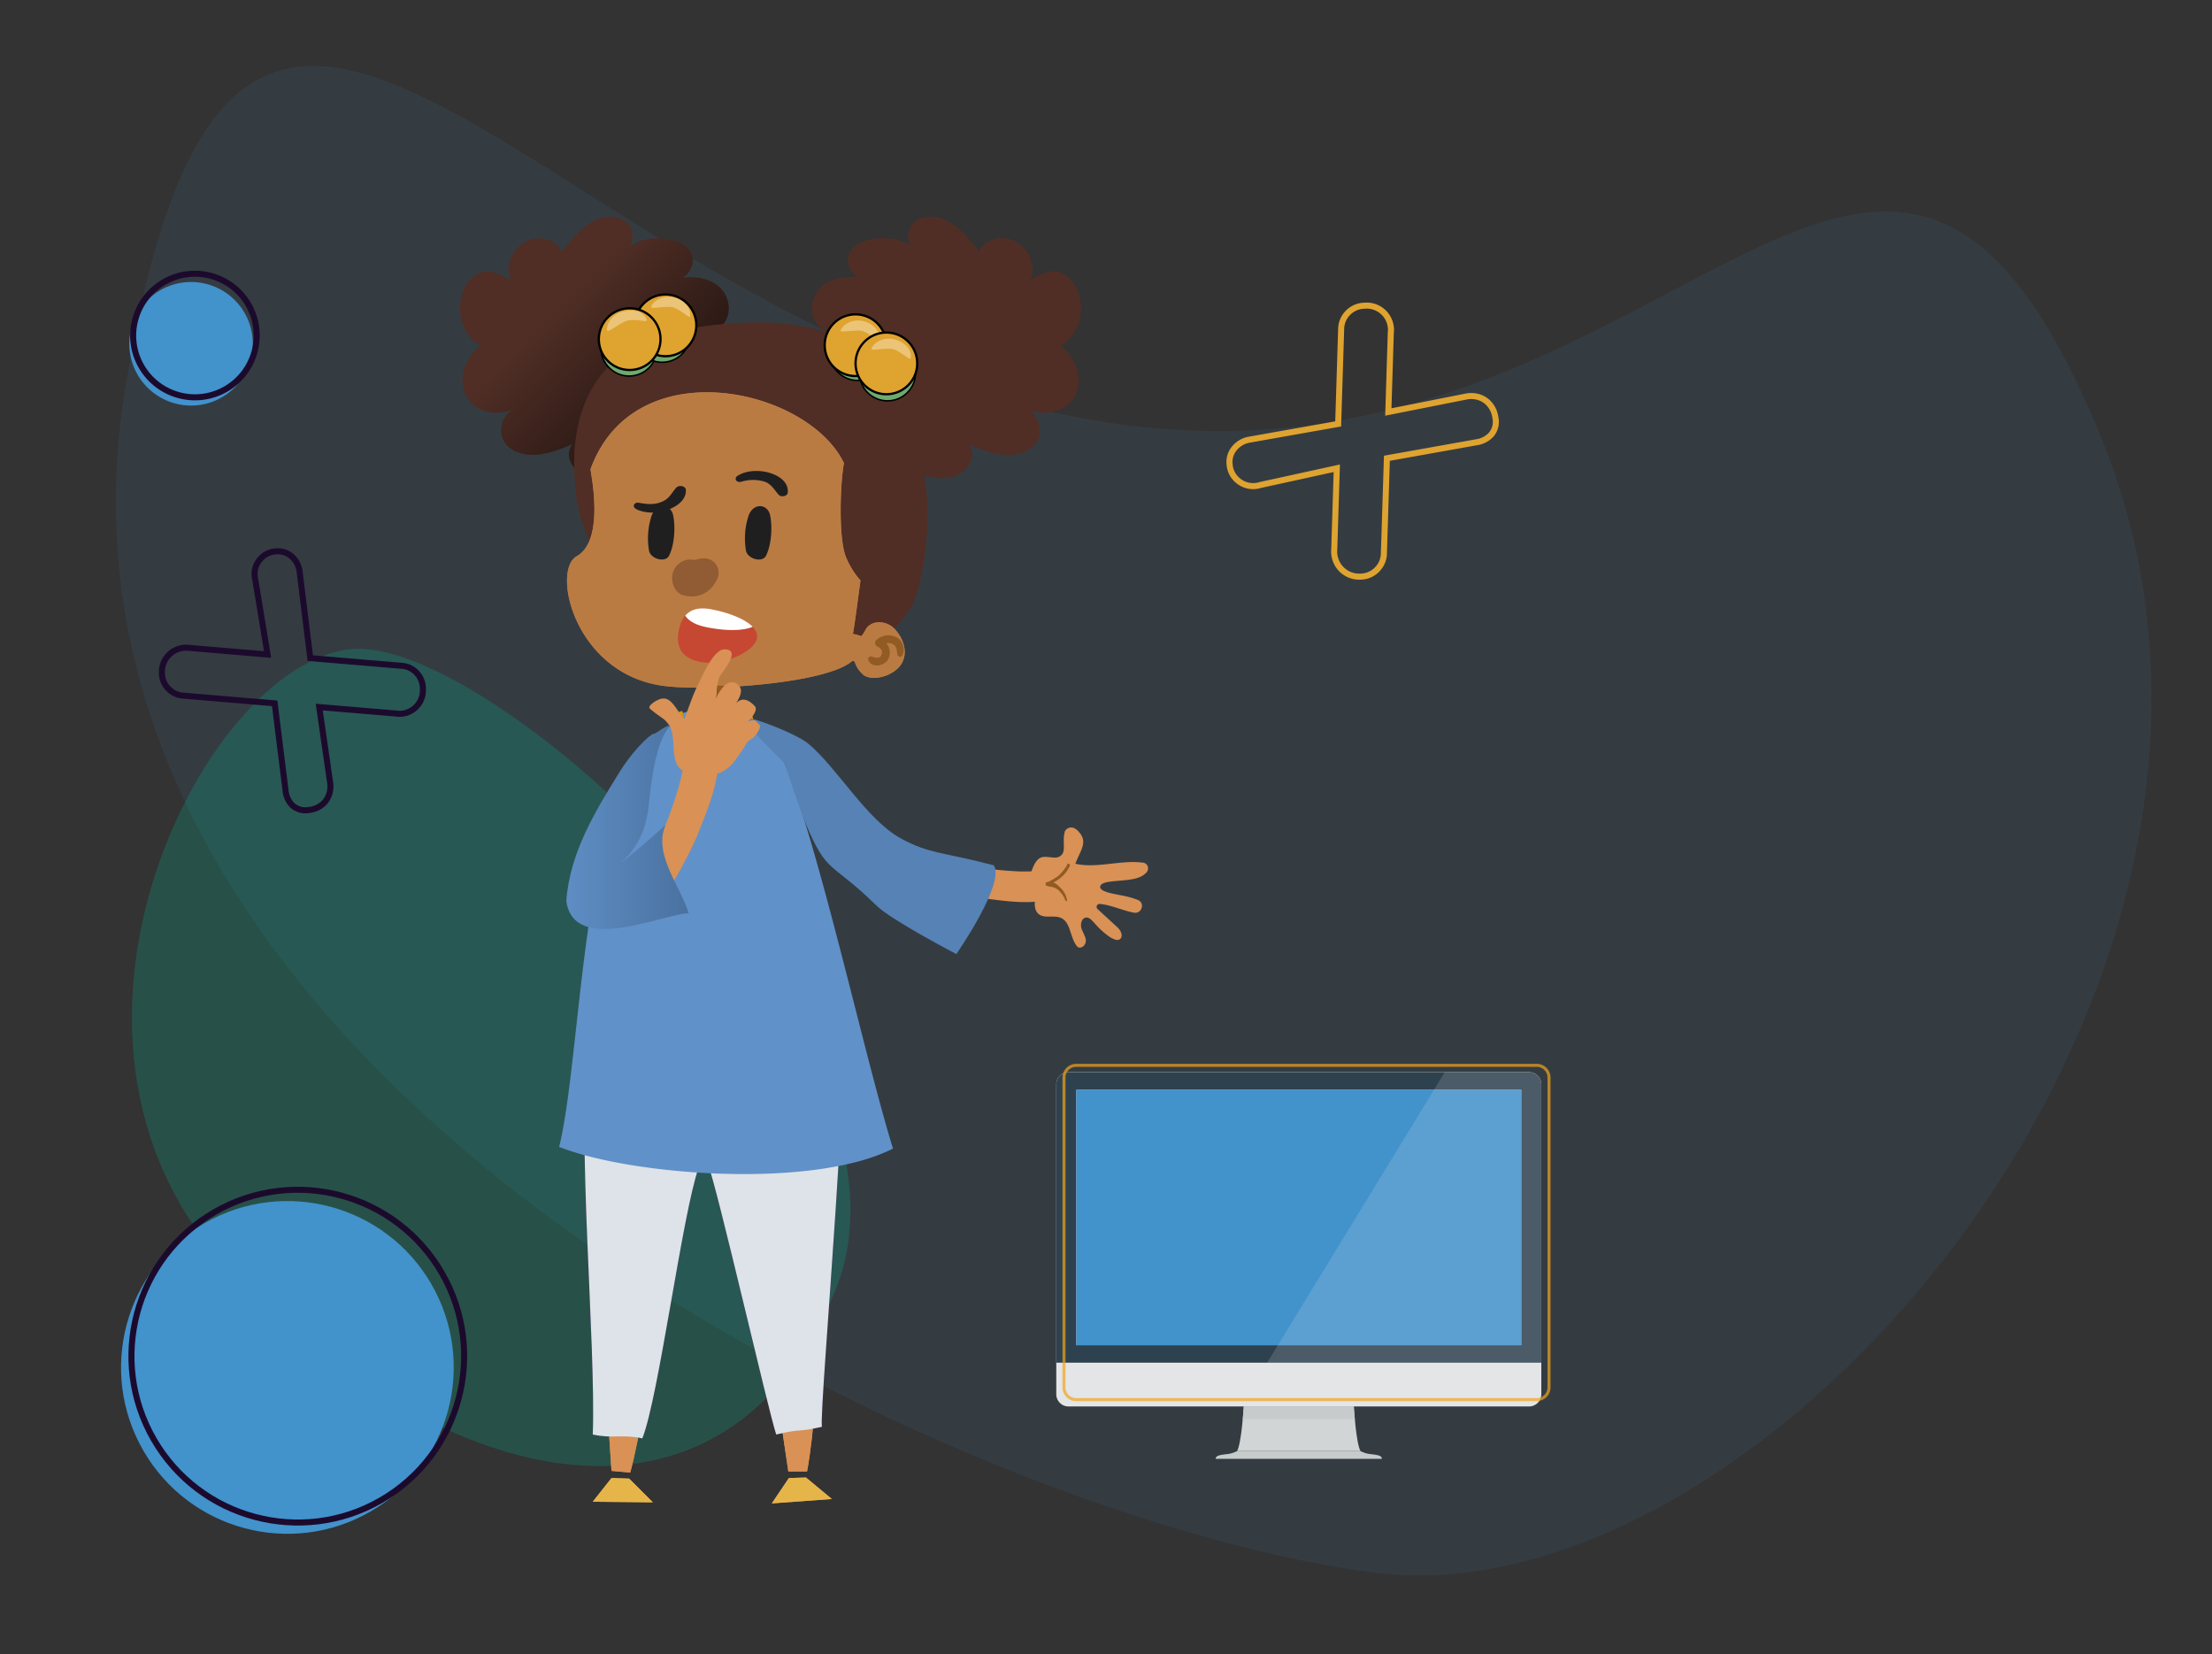 <svg xmlns="http://www.w3.org/2000/svg" xmlns:xlink="http://www.w3.org/1999/xlink" width="731.756" height="547.163" viewBox="0 0 731.756 547.163">
  <rect x="0" y="0" width="731.756" height="547.163" fill="#333333" stroke="none"/>
  <defs>
    <linearGradient id="linear-gradient" x1="4.861" y1="0.355" x2="5.322" y2="0.789" gradientUnits="objectBoundingBox">
      <stop offset="0" stop-color="#502e25"/>
      <stop offset="1" stop-color="#201310"/>
    </linearGradient>
    <linearGradient id="linear-gradient-2" x1="-1.385" y1="-2.813" x2="-0.391" y2="-2.813" gradientUnits="objectBoundingBox">
      <stop offset="0" stop-color="#e2ac56"/>
      <stop offset="1" stop-color="#d99156"/>
    </linearGradient>
    <linearGradient id="linear-gradient-3" x1="3.277" y1="-8.792" x2="4.271" y2="-8.792" xlink:href="#linear-gradient-2"/>
    <linearGradient id="linear-gradient-4" x1="0.344" y1="0.355" x2="0.805" y2="0.789" xlink:href="#linear-gradient"/>
    <linearGradient id="linear-gradient-5" x1="2.322" y1="2.71" x2="3.305" y2="2.71" xlink:href="#linear-gradient"/>
    <clipPath id="clip-path">
      <path id="Caminho_1173" data-name="Caminho 1173" d="M85.3,102.375c-.911,4.738-11.664,9.112-18.589,7.836s-8.2-5.65-7.29-10.388,3.645-8.383,10.57-7.107S86.207,97.454,85.3,102.375Z" transform="translate(-59.158 -92.459)"/>
    </clipPath>
    <linearGradient id="linear-gradient-9" x1="-0.14" y1="0.58" x2="1.289" y2="0.58" gradientUnits="objectBoundingBox">
      <stop offset="0" stop-color="#fff"/>
      <stop offset="0" stop-color="#6191c9"/>
      <stop offset="1" stop-color="#446a96"/>
    </linearGradient>
  </defs>
  <g id="Grupo_565" data-name="Grupo 565" transform="translate(-109.568 -69.527)">
    <path id="Caminho_1211" data-name="Caminho 1211" d="M229.308,257.944c9.443-234.9,135.5-34.213,323.934-28.412S785.637,25.634,880,194.284,818.714,596.332,687.813,596.332,219.865,492.846,229.308,257.944Z" transform="translate(-45.163 -85.967) rotate(7)" fill="#4292cc" opacity="0.1"/>
    <g id="Grupo_384" data-name="Grupo 384">
      <path id="Caminho_699" data-name="Caminho 699" d="M211.8,183.261C169.3,286.229,20.737,271.1,2.867,225.288S53.051,0,140.324,0,254.3,80.293,211.8,183.261Z" transform="translate(438.579 365.879) rotate(112)" fill="#00ba91" opacity="0.23"/>
      <path id="Caminho_531" data-name="Caminho 531" d="M55.482,79.762a7.534,7.534,0,0,1-4.648,4.126,7.746,7.746,0,0,1-10.506-5.971L34.118,53.4,11.838,64.862A8.449,8.449,0,0,1,8.232,65.9,7.588,7.588,0,0,1,4.7,65.228,8.112,8.112,0,0,1,.768,61.1a6.3,6.3,0,0,1-.253-5.507,7.774,7.774,0,0,1,3.9-3.732L30.484,39.075,23.034,9.627a7.379,7.379,0,0,1,.423-5.042A7.478,7.478,0,0,1,28.02.486,8,8,0,0,1,38.61,6.43L44.976,31.6,66.988,19.725a7.52,7.52,0,0,1,7.267-.591,7.282,7.282,0,0,1,3.957,4.225,6.789,6.789,0,0,1-.085,5.408A7.888,7.888,0,0,1,74.3,32.7L48.455,45.328,55.9,74.776A7.379,7.379,0,0,1,55.482,79.762Z" transform="matrix(0.326, -0.946, 0.946, 0.326, 153.532, 318.255)" fill="none" stroke="#1c0a2d" stroke-miterlimit="10" stroke-width="2"/>
      <path id="Caminho_698" data-name="Caminho 698" d="M126.807,589.657a7.807,7.807,0,0,1,4.816-4.276,8.026,8.026,0,0,1,10.886,6.187l6.435,25.406L172.03,605.1a8.753,8.753,0,0,1,3.736-1.08,7.862,7.862,0,0,1,3.663.7,8.406,8.406,0,0,1,4.071,4.276,6.523,6.523,0,0,1,.263,5.706,8.055,8.055,0,0,1-4.042,3.867l-27.011,13.251,7.72,30.514a7.646,7.646,0,0,1-.438,5.224,7.75,7.75,0,0,1-4.728,4.247,8.289,8.289,0,0,1-10.974-6.158l-6.6-26.078-22.809,12.3a7.792,7.792,0,0,1-7.53.613,7.545,7.545,0,0,1-4.1-4.378,7.034,7.034,0,0,1,.088-5.6,8.174,8.174,0,0,1,3.969-4.071l26.778-13.089-7.72-30.514A7.647,7.647,0,0,1,126.807,589.657Z" transform="translate(595.729 -428.339) rotate(16)" fill="none" stroke="#dfa330" stroke-miterlimit="10" stroke-width="2"/>
      <g id="Grupo_260" data-name="Grupo 260" transform="translate(181.532 150.59) rotate(60)">
        <circle id="Elipse_317" data-name="Elipse 317" cx="20.434" cy="20.434" r="20.434" transform="translate(3.455 3.47)" fill="#4292cc"/>
        <circle id="Elipse_318" data-name="Elipse 318" cx="20.434" cy="20.434" r="20.434" transform="translate(1.732 1)" fill="none" stroke="#1c0a2d" stroke-miterlimit="10" stroke-width="2"/>
      </g>
      <g id="Grupo_321" data-name="Grupo 321" transform="translate(228.221 433.912) rotate(60)">
        <circle id="Elipse_317-2" data-name="Elipse 317" cx="55.024" cy="55.024" r="55.024" transform="translate(9.303 9.345)" fill="#4292cc"/>
        <circle id="Elipse_318-2" data-name="Elipse 318" cx="55.024" cy="55.024" r="55.024" transform="translate(7.794 4.5)" fill="none" stroke="#1c0a2d" stroke-miterlimit="10" stroke-width="2"/>
      </g>
      <path id="Caminho_1157" data-name="Caminho 1157" d="M105.859,28.688c-3.827.364-7.654,2-8.93,5.285-1.276,3.463,1.822,8.565,5.65,7.836C98.2,41.08,93.649,41.08,90,43.085a9.659,9.659,0,0,0-5.1,10.388c.911,4.192,5.65,8.019,9.841,6.925-4.192,1.458-8.019,3.463-10.388,6.925s-3.28,8.383-1.093,12.393c2.187,4.192,7.472,6.743,11.481,5.1-2.734,3.1-4.921,7.654-2.916,11.664,1.822,3.645,6.2,5.65,10.206,5.65s7.472-1.822,10.935-3.463c3.463,7.29,13.3,11.3,20.047,8.019,3.645-1.822,6.2-6.561,3.463-10.023,4.009,1.64,8.2,3.28,12.393,3.463s8.565-1.276,10.388-4.738.364-8.93-3.645-10.57c5.832,2.916,13.3,1.093,16.037-4.192,2.734-5.1.547-12.757-4.738-16.584,6.014-3.463,8.383-11.664,5.467-18.589a9.66,9.66,0,0,0-4.738-5.285c-3.827-1.822-7.654.364-10.935,2.369,2.187-4.009.182-10.206-4.374-12.757-4.374-2.551-10.388-1.093-12.393,3.1-2.734-3.463-5.467-6.925-9.112-9.294s-8.565-3.1-11.846-.729-3.28,8.2.547,10.388C116.976,29.417,110.779,27.959,105.859,28.688Z" transform="translate(293.474 119.841)" fill="url(#linear-gradient)"/>
      <g id="Grupo_370" data-name="Grupo 370" transform="translate(353.954 449.595)">
        <path id="Caminho_1158" data-name="Caminho 1158" d="M97.172,190.6c0,31.346.364,81.1-4.374,106.613H86.6c-4.921-33.9-10.752-71.257-16.4-106.613Z" transform="translate(-70.2 -190.6)" fill="#d99156"/>
        <path id="Caminho_1159" data-name="Caminho 1159" d="M81.85,250.382l-5.65,8.383,19.865-1.458L87.5,250.2Z" transform="translate(-65.265 -141.583)" fill="url(#linear-gradient-2)"/>
      </g>
      <g id="Grupo_371" data-name="Grupo 371" transform="translate(304.383 448.502)">
        <path id="Caminho_1160" data-name="Caminho 1160" d="M69.972,192.187c-2.551,31.164-6.561,80.916-13.3,105.884-2-.182-4.192-.365-6.2-.547C48.285,263.262,45.551,225.72,43,190Z" transform="translate(-43 -190)" fill="#d99156"/>
        <path id="Caminho_1161" data-name="Caminho 1161" d="M49.9,250.3l-6.2,7.836,19.865.182-7.836-7.836Z" transform="translate(-42.424 -140.407)" fill="url(#linear-gradient-3)"/>
      </g>
      <path id="Caminho_1162" data-name="Caminho 1162" d="M87.38,28.688c3.827.364,7.654,2,8.93,5.285,1.276,3.463-1.822,8.565-5.65,7.836,4.374-.729,8.93-.729,12.575,1.276a9.659,9.659,0,0,1,5.1,10.388c-.911,4.192-5.65,8.019-9.841,6.925,4.192,1.458,8.019,3.463,10.388,6.925s3.28,8.383,1.093,12.393c-2.187,4.192-7.472,6.743-11.481,5.1,2.734,3.1,4.921,7.654,2.916,11.664-1.822,3.645-6.2,5.65-10.206,5.65s-7.472-1.822-10.935-3.463c-3.463,7.29-13.3,11.3-20.047,8.019-3.645-1.822-6.2-6.561-3.463-10.023-4.009,1.64-8.2,3.28-12.393,3.463s-8.565-1.276-10.388-4.738-.364-8.93,3.645-10.57c-5.832,2.916-13.3,1.093-16.037-4.192-2.734-5.1-.547-12.757,4.738-16.584-6.014-3.463-8.383-11.664-5.467-18.589A9.66,9.66,0,0,1,25.6,40.169c3.827-1.822,7.654.364,10.935,2.369-2.187-4.009-.182-10.206,4.374-12.757,4.374-2.551,10.388-1.093,12.393,3.1,2.734-3.463,5.467-6.925,9.112-9.294s8.565-3.1,11.846-.729,3.28,8.2-.547,10.388C76.445,29.417,82.459,27.959,87.38,28.688Z" transform="translate(242.153 119.841)" fill="url(#linear-gradient-4)"/>
      <circle id="Elipse_426" data-name="Elipse 426" cx="9.294" cy="9.294" r="9.294" transform="translate(308.393 175.319)" fill="#6eaa6f" stroke="#000" stroke-miterlimit="10" stroke-width="0.5"/>
      <circle id="Elipse_427" data-name="Elipse 427" cx="9.294" cy="9.294" r="9.294" transform="translate(319.327 170.763)" fill="#6eaa6f" stroke="#000" stroke-miterlimit="10" stroke-width="0.5"/>
      <path id="Caminho_1163" data-name="Caminho 1163" d="M52.947,41.513c.547.364-1.458,1.093-3.463,3.28-1.458,1.64-2.187,6.014-2.734,5.65s-1.822-3.645.911-6.925C50.032,40.784,52.219,41.148,52.947,41.513Z" transform="translate(263.829 136.175)" fill="#ede39f"/>
      <path id="Caminho_1164" data-name="Caminho 1164" d="M63.637,39.025c.547.729-2.369.911-5.832,3.1-2.369,1.64-5.1,7.107-5.65,6.379s-1.093-5.467,3.827-8.748C60.175,37.02,63.091,38.3,63.637,39.025Z" transform="translate(268.629 133.56)" fill="#ede39f"/>
      <path id="Caminho_1165" data-name="Caminho 1165" d="M52.684,130.671C49.221,121.012,42.3,108.62,41.02,98.414,36.829,64.881,51.408,46.839,79.109,42.465c20.594-3.28,47.2-4.192,62.145,12.757,16.949,18.953,19.865,54.855,11.3,78.183-.911,2.734-8.748,11.481-10.935,13.486s-6.2-1.093-8.748-2.369Z" transform="translate(259.171 135.587)" fill="url(#linear-gradient-5)"/>
      <path id="Caminho_1166" data-name="Caminho 1166" d="M105.859,28.688c-3.827.364-7.654,2-8.93,5.285-1.276,3.463,1.822,8.565,5.65,7.836C98.2,41.08,93.649,41.08,90,43.085a9.659,9.659,0,0,0-5.1,10.388c.911,4.192,5.65,8.019,9.841,6.925-4.192,1.458-8.019,3.463-10.388,6.925s-3.28,8.383-1.093,12.393c2.187,4.192,7.472,6.743,11.481,5.1-2.734,3.1-4.921,7.654-2.916,11.664,1.822,3.645,6.2,5.65,10.206,5.65s7.472-1.822,10.935-3.463c3.463,7.29,13.3,11.3,20.047,8.019,3.645-1.822,6.2-6.561,3.463-10.023,4.009,1.64,8.2,3.28,12.393,3.463s8.565-1.276,10.388-4.738.364-8.93-3.645-10.57c5.832,2.916,13.3,1.093,16.037-4.192,2.734-5.1.547-12.757-4.738-16.584,6.014-3.463,8.383-11.664,5.467-18.589a9.66,9.66,0,0,0-4.738-5.285c-3.827-1.822-7.654.364-10.935,2.369,2.187-4.009.182-10.206-4.374-12.757-4.374-2.551-10.388-1.093-12.393,3.1-2.734-3.463-5.467-6.925-9.112-9.294s-8.565-3.1-11.846-.729-3.28,8.2.547,10.388C116.976,29.417,110.779,27.959,105.859,28.688Z" transform="translate(293.474 119.841)" fill="url(#linear-gradient)"/>
      <path id="Caminho_1167" data-name="Caminho 1167" d="M147.228,131.344c-2.551-2.551-7.29-2.916-9.294.182-.182.364-1.276,2.369-1.64,2.369a15.184,15.184,0,0,0-2.734-.729c.182,0,1.276-8.2,2.551-17.678a27.966,27.966,0,0,1-4.921-8.019c-2.369-6.379-1.822-24.056-.547-30.8-12.028-24.967-69.435-37.724-83.832,2-.182.364,5.1,23.327-4.556,28.794-8.565,4.738-.547,39.729,29.706,43.009,14.579,1.64,52.486-.911,61.234-8.2.365-.364.911-.182,1.093.364a8.464,8.464,0,0,0,2.369,3.645l.547.547c3.645,2.369,11.3-.364,12.939-4.738C151.784,138.269,149.78,133.9,147.228,131.344Z" transform="translate(258.118 146.031)" fill="#ba7b43"/>
      <path id="Caminho_1168" data-name="Caminho 1168" d="M72.542,76.989a23.909,23.909,0,0,0-.911,11.481c.364,2.916,5.65,4.374,6.743,1.64,1.822-3.827,2-9.659,1.276-13.122C78.921,73.162,74.183,72.616,72.542,76.989Z" transform="translate(284.692 163.026)" fill="#201f20"/>
      <path id="Caminho_1169" data-name="Caminho 1169" d="M54.942,76.989a23.909,23.909,0,0,0-.911,11.481c.364,2.916,5.65,4.374,6.743,1.64,1.822-3.827,2-9.659,1.276-13.122C61.321,73.162,56.583,72.616,54.942,76.989Z" transform="translate(270.217 163.026)" fill="#201f20"/>
      <path id="Caminho_1170" data-name="Caminho 1170" d="M103.372,98.182a5.767,5.767,0,0,0-6.925.729,1.3,1.3,0,0,0,.364,2.187c1.093.547,1.822,1.458,1.276,2.734-.547,1.458-2.187.911-3.28.547a.9.9,0,0,0-1.093,1.093c.911,2.734,4.921,2.187,6.379.182a4.656,4.656,0,0,0-.364-5.65,3.163,3.163,0,0,1,2.551.547c.911.729.911,2.187,1.093,3.28a.893.893,0,0,0,1.64.182A4.635,4.635,0,0,0,103.372,98.182Z" transform="translate(303.068 182.292)" fill="#915b23"/>
      <path id="VENTA_5_" d="M73.225,89.8a4.794,4.794,0,0,0-5.1-6.379,10.512,10.512,0,0,0-2.551.547h0c.547-.182.364-.182,0,0A6,6,0,0,0,58.463,87.8c-1.093,2.916.364,7.107,3.463,7.836C66.664,96.911,71.22,94.724,73.225,89.8Z" transform="translate(273.804 170.806)" fill="#774928" opacity="0.6"/>
      <g id="Grupo_373" data-name="Grupo 373" transform="translate(333.83 270.74)">
        <path id="Caminho_1171" data-name="Caminho 1171" d="M85.3,102.375c-.911,4.738-11.664,9.112-18.589,7.836s-8.2-5.65-7.29-10.388,3.645-8.383,10.57-7.107S86.207,97.454,85.3,102.375Z" transform="translate(-59.158 -92.459)" fill="#c64832"/>
        <g id="Grupo_372" data-name="Grupo 372" transform="translate(0)" clip-path="url(#clip-path)">
          <path id="Caminho_1172" data-name="Caminho 1172" d="M86.224,101.1c1.093-5.1-7.472-13.486-14.762-15.126s-10.206,2.187-11.3,7.107c-1.093,5.1,0,9.477,7.29,11.117S85.131,106.2,86.224,101.1Z" transform="translate(-58.629 -98.109)" fill="#fff"/>
        </g>
      </g>
      <g id="ROUPA_6_" transform="translate(302.889 305.258)">
        <path id="Caminho_1174" data-name="Caminho 1174" d="M126.6,159.9c5.467,10.023-6.925,142.15-5.832,147.8-8.93,2-6.014.365-15.126,2.551-2.734-8.2-19.318-80.916-22.6-89.482l-2.916-.182c-.547,0,0,.911-.182,1.458-5.467,15.855-13.122,75.631-18.589,89.482-6.743-1.458-9.659.182-16.4-1.276,1.093-30.07-5.467-99.141-1.458-129.028Z" transform="translate(-42.18 -71.512)" fill="#58167d"/>
        <g id="FRENTE_5_" transform="translate(28.466)">
          <path id="Caminho_1175" data-name="Caminho 1175" d="M57.8,114.887c.364-.729.547-1.458.911-2.187C58.347,113.429,58.164,114.158,57.8,114.887Z" transform="translate(-57.8 -110.331)" fill="#e6b54a"/>
          <path id="Caminho_1176" data-name="Caminho 1176" d="M58.4,113.4c.364-.729.547-1.276.911-2A17.755,17.755,0,0,0,58.4,113.4Z" transform="translate(-57.307 -111.4)" fill="#e6b54a"/>
          <path id="Caminho_1177" data-name="Caminho 1177" d="M58.9,111.4Z" transform="translate(-56.895 -111.4)" fill="#e6b54a"/>
          <path id="Caminho_1178" data-name="Caminho 1178" d="M58.3,112.864c0-.182.182-.182.182-.364A.636.636,0,0,1,58.3,112.864Z" transform="translate(-57.389 -110.495)" fill="#e6b54a"/>
        </g>
      </g>
      <path id="GOLA_3_" d="M85.483,114.927c0,2.551-5.467,5.1-13.3,5.1s-14.579-2.551-14.579-5.1c0-.911,2.734-3.827,4.192-3.827.729,0-.364,2.369,1.276,2.734a46.374,46.374,0,0,0,9.477.911c3.1,0,6.2,0,8.383-.729,1.822-.729.547-2.551,1.093-2.734C84.937,110.371,85.483,113.651,85.483,114.927Z" transform="translate(273.391 193.612)" fill="#001d7e"/>
      <path id="PESCOÇO_7_" d="M75.293,106.525c-1.458.364-8.019-.547-11.117.364-.729,6.743-.547,4.374-1.276,11.117a80.3,80.3,0,0,0,12.393.364A75.432,75.432,0,0,1,75.293,106.525Z" transform="translate(277.75 189.803)" fill="#915b23"/>
      <path id="BOCA_11_" d="M70.293,69.121c-1.276.729-.547,2.369,1.093,2a13.372,13.372,0,0,1,8.019,0c2.187.911,3.1,2.734,4.374,4.192.911,1.093,3.1.547,3.1-.729C87.424,68.392,75.943,65.476,70.293,69.121Z" transform="translate(283.296 157.773)" fill="#201f20"/>
      <path id="BOCA_10_" d="M51.793,77.817c-1.276-.729-.547-2.369,1.093-2,2.916.547,5.467.729,8.019-.547,2.187-1.093,2.916-2.916,4.192-4.374.911-1.093,3.1-.729,3.28.547C68.924,77.453,57.625,81.1,51.793,77.817Z" transform="translate(268.081 160.011)" fill="#201f20"/>
      <path id="Caminho_1179" data-name="Caminho 1179" d="M87.38,28.688c3.827.364,7.654,2,8.93,5.285,1.276,3.463-1.822,8.565-5.65,7.836,4.374-.729,8.93-.729,12.575,1.276a9.659,9.659,0,0,1,5.1,10.388c-.911,4.192-5.65,8.019-9.841,6.925,4.192,1.458,8.019,3.463,10.388,6.925s3.28,8.383,1.093,12.393c-2.187,4.192-7.472,6.743-11.481,5.1,2.734,3.1,4.921,7.654,2.916,11.664-1.822,3.645-6.2,5.65-10.206,5.65s-7.472-1.822-10.935-3.463c-3.463,7.29-13.3,11.3-20.047,8.019-3.645-1.822-6.2-6.561-3.463-10.023-4.009,1.64-8.2,3.28-12.393,3.463s-8.565-1.276-10.388-4.738-.364-8.93,3.645-10.57c-5.832,2.916-13.3,1.093-16.037-4.192-2.734-5.1-.547-12.757,4.738-16.584-6.014-3.463-8.383-11.664-5.467-18.589A9.66,9.66,0,0,1,25.6,40.169c3.827-1.822,7.654.364,10.935,2.369-2.187-4.009-.182-10.206,4.374-12.757,4.374-2.551,10.388-1.093,12.393,3.1,2.734-3.463,5.467-6.925,9.112-9.294s8.565-3.1,11.846-.729,3.28,8.2-.547,10.388C76.445,29.417,82.459,27.959,87.38,28.688Z" transform="translate(242.153 119.841)" fill="url(#linear-gradient-4)"/>
      <g id="Grupo_374" data-name="Grupo 374" transform="translate(353.954 449.595)">
        <path id="Caminho_1180" data-name="Caminho 1180" d="M97.172,190.6c0,31.346.364,81.1-4.374,106.613H86.6c-4.921-33.9-10.752-71.257-16.4-106.613Z" transform="translate(-70.2 -190.6)" fill="#d99156"/>
        <path id="Caminho_1181" data-name="Caminho 1181" d="M81.85,250.382l-5.65,8.383,19.865-1.458L87.5,250.2Z" transform="translate(-65.265 -141.583)" fill="#e6b54a"/>
      </g>
      <g id="Grupo_375" data-name="Grupo 375" transform="translate(304.383 448.502)">
        <path id="Caminho_1182" data-name="Caminho 1182" d="M69.972,192.187c-2.551,31.164-6.561,80.916-13.3,105.884-2-.182-4.192-.365-6.2-.547C48.285,263.262,45.551,225.72,43,190Z" transform="translate(-43 -190)" fill="#d99156"/>
        <path id="Caminho_1183" data-name="Caminho 1183" d="M49.9,250.3l-6.2,7.836,19.865.182-7.836-7.836Z" transform="translate(-42.424 -140.407)" fill="#e6b54a"/>
      </g>
      <circle id="Elipse_428" data-name="Elipse 428" cx="9.294" cy="9.294" r="9.294" transform="translate(308.393 175.319)" fill="#6eaa6f" stroke="#000" stroke-miterlimit="10" stroke-width="0.5"/>
      <circle id="Elipse_429" data-name="Elipse 429" cx="9.294" cy="9.294" r="9.294" transform="translate(319.327 170.763)" fill="#6eaa6f" stroke="#000" stroke-miterlimit="10" stroke-width="0.5"/>
      <path id="Caminho_1184" data-name="Caminho 1184" d="M52.947,41.513c.547.364-1.458,1.093-3.463,3.28-1.458,1.64-2.187,6.014-2.734,5.65s-1.822-3.645.911-6.925C50.032,40.784,52.219,41.148,52.947,41.513Z" transform="translate(263.829 136.175)" fill="#ede39f"/>
      <path id="Caminho_1185" data-name="Caminho 1185" d="M63.637,39.025c.547.729-2.369.911-5.832,3.1-2.369,1.64-5.1,7.107-5.65,6.379s-1.093-5.467,3.827-8.748C60.175,37.02,63.091,38.3,63.637,39.025Z" transform="translate(268.629 133.56)" fill="#ede39f"/>
      <circle id="Elipse_430" data-name="Elipse 430" cx="9.294" cy="9.294" r="9.294" transform="translate(384.024 176.777)" fill="#6eaa6f" stroke="#000" stroke-miterlimit="10" stroke-width="0.5"/>
      <circle id="Elipse_431" data-name="Elipse 431" cx="9.294" cy="9.294" r="9.294" transform="translate(393.865 183.52)" fill="#6eaa6f" stroke="#000" stroke-miterlimit="10" stroke-width="0.5"/>
      <path id="Caminho_1186" data-name="Caminho 1186" d="M99.635,45.011c0,.729-1.822-.547-4.738-1.093-2.187-.364-6.2,1.64-6.2.911s1.822-3.645,6.2-3.1C98.541,42.277,99.635,44.282,99.635,45.011Z" transform="translate(298.969 136.504)" fill="#ede39f"/>
      <path id="Caminho_1187" data-name="Caminho 1187" d="M108.122,52.209c-.364.911-2-1.458-5.832-3.1-2.551-1.093-8.748-.364-8.383-1.276s3.827-4.009,9.294-1.64C107.94,48.2,108.486,51.3,108.122,52.209Z" transform="translate(303.239 139.512)" fill="#ede39f"/>
      <circle id="Elipse_432" data-name="Elipse 432" cx="10.206" cy="10.206" r="10.206" transform="translate(319.51 166.936)" fill="#dfa330" stroke="#000" stroke-miterlimit="10" stroke-width="0.75"/>
      <path id="Caminho_1188" data-name="Caminho 1188" d="M67.247,42.267c-.182,1.093-2-1.276-5.285-2.734-2.369-.911-8.019.729-7.654-.364.182-1.093,3.463-4.556,8.565-2.734C66.882,38.075,67.429,41.355,67.247,42.267Z" transform="translate(270.669 131.776)" fill="#ebc477"/>
      <circle id="Elipse_433" data-name="Elipse 433" cx="10.206" cy="10.206" r="10.206" transform="translate(307.664 171.492)" fill="#dfa330" stroke="#000" stroke-miterlimit="10" stroke-width="0.75"/>
      <path id="Caminho_1189" data-name="Caminho 1189" d="M59.448,41.5c.182,1.093-2.369-.364-6.014.182-2.551.364-6.743,4.374-7.108,3.28s.911-5.65,6.2-6.379C57.261,37.671,59.265,40.4,59.448,41.5Z" transform="translate(264.071 133.82)" fill="#ebc477"/>
      <circle id="Elipse_434" data-name="Elipse 434" cx="10.206" cy="10.206" r="10.206" transform="translate(382.384 173.496)" fill="#dfa330" stroke="#000" stroke-miterlimit="10" stroke-width="0.75"/>
      <path id="Caminho_1190" data-name="Caminho 1190" d="M101.647,46.567c-.182,1.093-2-1.276-5.285-2.734-2.369-.911-8.019.729-7.654-.364.182-1.093,3.463-4.556,8.565-2.734C101.282,42.375,101.829,45.473,101.647,46.567Z" transform="translate(298.961 135.313)" fill="#ebc477"/>
      <path id="Caminho_1191" data-name="Caminho 1191" d="M52.684,130.671C49.221,121.012,42.3,108.62,41.02,98.414,36.829,64.881,51.408,46.839,79.109,42.465c20.594-3.28,47.2-4.192,62.145,12.757,16.949,18.953,19.865,54.855,11.3,78.183-.911,2.734-8.748,11.481-10.935,13.486s-6.2-1.093-8.748-2.369Z" transform="translate(259.171 135.587)" fill="url(#linear-gradient-5)"/>
      <path id="Caminho_1192" data-name="Caminho 1192" d="M147.228,131.344c-2.551-2.551-7.29-2.916-9.294.182-.182.364-1.276,2.369-1.64,2.369a15.184,15.184,0,0,0-2.734-.729c.182,0,1.276-8.2,2.551-17.678a27.966,27.966,0,0,1-4.921-8.019c-2.369-6.379-1.822-24.056-.547-30.8-12.028-24.967-69.435-37.724-83.832,2-.182.364,5.1,23.327-4.556,28.794-8.565,4.738-.547,39.729,29.706,43.009,14.579,1.64,52.486-.911,61.234-8.2.365-.364.911-.182,1.093.364a8.464,8.464,0,0,0,2.369,3.645l.547.547c3.645,2.369,11.3-.364,12.939-4.738C151.784,138.269,149.78,133.9,147.228,131.344Z" transform="translate(258.118 146.031)" fill="#ba7b43"/>
      <path id="Caminho_1193" data-name="Caminho 1193" d="M72.542,76.989a23.909,23.909,0,0,0-.911,11.481c.364,2.916,5.65,4.374,6.743,1.64,1.822-3.827,2-9.659,1.276-13.122C78.921,73.162,74.183,72.616,72.542,76.989Z" transform="translate(284.692 163.026)" fill="#201f20"/>
      <path id="Caminho_1194" data-name="Caminho 1194" d="M54.942,76.989a23.909,23.909,0,0,0-.911,11.481c.364,2.916,5.65,4.374,6.743,1.64,1.822-3.827,2-9.659,1.276-13.122C61.321,73.162,56.583,72.616,54.942,76.989Z" transform="translate(270.217 163.026)" fill="#201f20"/>
      <path id="Caminho_1195" data-name="Caminho 1195" d="M103.372,98.182a5.767,5.767,0,0,0-6.925.729,1.3,1.3,0,0,0,.364,2.187c1.093.547,1.822,1.458,1.276,2.734-.547,1.458-2.187.911-3.28.547a.9.9,0,0,0-1.093,1.093c.911,2.734,4.921,2.187,6.379.182a4.656,4.656,0,0,0-.364-5.65,3.163,3.163,0,0,1,2.551.547c.911.729.911,2.187,1.093,3.28a.893.893,0,0,0,1.64.182A4.635,4.635,0,0,0,103.372,98.182Z" transform="translate(303.068 182.292)" fill="#915b23"/>
      <path id="VENTA_2_" d="M73.225,89.8a4.794,4.794,0,0,0-5.1-6.379,10.512,10.512,0,0,0-2.551.547h0c.547-.182.364-.182,0,0A6,6,0,0,0,58.463,87.8c-1.093,2.916.364,7.107,3.463,7.836C66.664,96.911,71.22,94.724,73.225,89.8Z" transform="translate(273.804 170.806)" fill="#774928" opacity="0.6"/>
      <g id="Grupo_377" data-name="Grupo 377" transform="translate(333.83 270.74)">
        <path id="Caminho_1196" data-name="Caminho 1196" d="M85.3,102.375c-.911,4.738-11.664,9.112-18.589,7.836s-8.2-5.65-7.29-10.388,3.645-8.383,10.57-7.107S86.207,97.454,85.3,102.375Z" transform="translate(-59.158 -92.459)" fill="#c64832"/>
        <g id="Grupo_376" data-name="Grupo 376" transform="translate(0)" clip-path="url(#clip-path)">
          <path id="Caminho_1197" data-name="Caminho 1197" d="M86.224,101.1c1.093-5.1-7.472-13.486-14.762-15.126s-10.206,2.187-11.3,7.107c-1.093,5.1,0,9.477,7.29,11.117S85.131,106.2,86.224,101.1Z" transform="translate(-58.629 -98.109)" fill="#fff"/>
        </g>
      </g>
      <g id="ROUPA_2_" transform="translate(294.542 304.615)">
        <path id="Caminho_1199" data-name="Caminho 1199" d="M126.6,159.9c5.467,10.023-6.925,142.15-5.832,147.8-8.93,2-6.014.365-15.126,2.551-2.734-8.2-19.318-80.916-22.6-89.482l-2.916-.182c-.547,0,0,.911-.182,1.458-5.467,15.855-13.122,75.631-18.589,89.482-6.743-1.458-9.659.182-16.4-1.276,1.093-30.07-5.467-99.141-1.458-129.028Z" transform="translate(-33.833 -70.869)" fill="#dde3e8"/>
        <g id="FRENTE_2_">
          <path id="Caminho_1200" data-name="Caminho 1200" d="M57.8,114.887c.364-.729.547-1.458.911-2.187C58.347,113.429,58.164,114.158,57.8,114.887Z" transform="translate(-20.987 -109.688)" fill="#6191c9"/>
          <path id="Caminho_1201" data-name="Caminho 1201" d="M58.4,113.4c.364-.729.547-1.276.911-2A17.755,17.755,0,0,0,58.4,113.4Z" transform="translate(-20.493 -110.757)" fill="#6191c9"/>
          <path id="Caminho_1202" data-name="Caminho 1202" d="M58.9,111.4Z" transform="translate(-20.082 -110.757)" fill="#6191c9"/>
          <path id="Caminho_1203" data-name="Caminho 1203" d="M58.3,112.864c0-.182.182-.182.182-.364A.636.636,0,0,1,58.3,112.864Z" transform="translate(-20.576 -109.852)" fill="#6191c9"/>
          <path id="Caminho_1204" data-name="Caminho 1204" d="M75.689,114.424a6.088,6.088,0,0,1,4.921-3.1c6.561-.547,18.589-.182,18.771.182,0,.182.547,1.093.547,1.276a3.2,3.2,0,0,1,.729.911c0,.182.911.729.911.911.364.547,1.276.182,2,.364,12.028,3.1,32.622,102.6,44.467,140.874-26.425,13.486-86.566,8.93-110.44-.547,8.019-32.257,7.472-128.117,36.631-139.052A3.089,3.089,0,0,0,75.689,114.424Z" transform="translate(-37.6 -111.047)" fill="#6191c9"/>
        </g>
      </g>
      <path id="GOLA_2_" d="M85.483,114.927c0,2.551-5.467,5.1-13.3,5.1s-14.579-2.551-14.579-5.1c0-.911,2.734-3.827,4.192-3.827.729,0-.364,2.369,1.276,2.734a46.374,46.374,0,0,0,9.477.911c3.1,0,6.2,0,8.383-.729,1.822-.729.547-2.551,1.093-2.734C84.937,110.371,85.483,113.651,85.483,114.927Z" transform="translate(273.391 193.612)" fill="#db9600"/>
      <path id="PESCOÇO_2_" d="M75.293,106.525c-1.458.364-8.019-.547-11.117.364-.729,6.743-.547,4.374-1.276,11.117a80.3,80.3,0,0,0,12.393.364A75.432,75.432,0,0,1,75.293,106.525Z" transform="translate(277.75 189.803)" fill="#915b23"/>
      <g id="ESQUERDA_2_" transform="translate(422.722 343.239)">
        <g id="Grupo_380" data-name="Grupo 380">
          <g id="Grupo_379" data-name="Grupo 379">
            <path id="Caminho_1205" data-name="Caminho 1205" d="M110.97,138.5a81.574,81.574,0,0,0,9.112,2c3.827.547,7.654.911,11.664,1.093,4.192.182,8.565-.547,12.575.729,3.463,1.093,3.28,6.014.182,7.472-6.925,3.463-18.042,1.458-25.514.547-3.463-.364-6.743-1.093-10.023-1.64C107.143,145.425,107.69,139.958,110.97,138.5Z" transform="translate(-107.934 -127.092)" fill="#d99156"/>
            <g id="Grupo_378" data-name="Grupo 378" transform="translate(27.616)">
              <path id="Caminho_1206" data-name="Caminho 1206" d="M160.106,143.83a2.069,2.069,0,0,1,1.458.547,1.982,1.982,0,0,1,0,2.734,6.179,6.179,0,0,1-2.551,1.64c-4.192,1.64-12.575.547-12.757,3.1,0,1.822,5.1,2.369,8.383,3.1a28.172,28.172,0,0,1,4.192,1.276c2.369,1.094,1.093,4.556-1.276,4.192-3.28-.547-8.2-2.734-11.481-2.916a.982.982,0,0,0-.729,1.64l6.743,6.2c.911.911,1.822,2.551.911,3.645-.911.911-2.187.182-3.28-.364a25.941,25.941,0,0,1-5.285-4.738c-.911-.911-1.822-2.187-3.1-1.822s-1.64,2.187-1.276,3.463,1.276,2.551,1.458,3.827c.182,1.458-1.093,2.916-2.369,2.551a2.2,2.2,0,0,1-.911-.911c-2-2.916-1.822-7.654-5.1-8.93-2.369-.911-5.467.365-7.29-1.276-1.458-1.276-1.276-3.463-1.093-5.285a7.231,7.231,0,0,0-.729-4.374c-.911-1.458-1.276-2.551-.547-4.192.547-1.64,1.458-4.009,3.1-4.738s4.192.365,5.832-.182c2.187-.911,1.822-2.734,1.822-5.1a11.215,11.215,0,0,1,.365-3.463,2.388,2.388,0,0,1,3.28-.911,4.913,4.913,0,0,1,1.458,1.276c2.916,3.28.365,6.014-1.276,10.388C144.98,145.835,153.181,142.919,160.106,143.83Z" transform="translate(-123.087 -132.241)" fill="#d99156"/>
            </g>
          </g>
        </g>
        <path id="Caminho_1207" data-name="Caminho 1207" d="M133.919,139.544a11.377,11.377,0,0,1-5.467,5.467,5.711,5.711,0,0,1,2,1.458,7.233,7.233,0,0,1,2.551,4.374c0,.365-.364.547-.547.182a8.332,8.332,0,0,0-2.551-3.645,4.678,4.678,0,0,0-2.187-.911,5.349,5.349,0,0,1-1.822-.547h0v-.182h0v-.182h0v-.182c0-.182.182-.182.182-.364a1.1,1.1,0,0,1,.729-.182,27.432,27.432,0,0,0,3.1-1.822,12.474,12.474,0,0,0,3.1-3.827C133.19,138.45,134.1,138.815,133.919,139.544Z" transform="translate(-93.158 -126.861)" fill="#915b23"/>
      </g>
      <path id="DIREITO_2_" d="M70.735,112.9c-1.458-2.916,18.042,4.556,22.051,8.019,9.477,7.836,19.318,25.15,30.617,31.346,9.659,5.285,14.4,4.556,30.8,8.93,3.827,6.014-12.393,29.341-12.393,29.341s-21.687-11.3-26.425-16.037c-15.491-15.126-16.22-10.023-23.509-27.337-1.276-2.916-6.014-16.766-6.743-19.5Z" transform="translate(284.13 194.547)" fill="#5682b5"/>
      <g id="ESQUERDA_15_" transform="translate(324.381 284.3)">
        <g id="Grupo_383" data-name="Grupo 383">
          <g id="Grupo_382" data-name="Grupo 382">
            <path id="Caminho_1208" data-name="Caminho 1208" d="M54.6,153.344a90.525,90.525,0,0,0,4.556-9.477c1.64-4.009,2.916-8.2,4.192-12.393,1.276-4.556,1.64-9.477,4.192-13.486,2.187-3.463,7.472-2,8.2,1.64,2,8.565-3.1,20.047-6.2,28.066-1.458,3.645-7.29,15.308-9.659,17.86C56.058,166.647,55.511,157.353,54.6,153.344Z" transform="translate(-53.457 -86.642)" fill="#d99156"/>
            <g id="Grupo_381" data-name="Grupo 381">
              <path id="Caminho_1209" data-name="Caminho 1209" d="M71.153,109.377c.182-.182,4.009-9.477,7.654-9.477,6.2,0-1.458,8.2-1.822,9.477-1.276,5.1-.364,4.192-1.093,6.925,1.093-2.187,3.827-7.29,7.107-4.921,2.916,2,0,5.467-.547,6.925a2.622,2.622,0,0,1-.911,1.276s2.369-6.2,7.29-.911c1.64,1.64-2.916,5.832-2.916,5.832s.364-.911,2-1.093c1.458-.182,1.276.364,2.369,1.276,1.093,1.093-1.458,4.009-1.822,4.374-3.1,2-1.64,1.276-4.009,4.556-1.64,2.187-2.551,4.192-4.921,5.832-1.822,1.276-2.916,2-4.921,1.276a9.768,9.768,0,0,0-5.1-.364c-1.822.547-3.1.729-4.738-.547-1.64-1.093-2.187-2.734-2.551-4.921-.364-2-.182-4.192-.547-6.2a8.1,8.1,0,0,0-3.1-5.832c-1.276-.911-2.369-1.64-3.463-2.551s-1.64-1.093-.547-2.187a6.545,6.545,0,0,1,1.822-1.276c4.374-2.369,5.65,1.822,9.112,6.2C68.419,115.391,68.055,115.573,71.153,109.377Z" transform="translate(-53.973 -99.9)" fill="#d99156"/>
            </g>
          </g>
        </g>
      </g>
      <path id="DIREITO_1_" d="M67.877,116.4c-2,.547-7.836,6.925-11.3,12.575C48.923,141.362,39.993,155.577,38.9,171.8c2.551,18.042,32.439,4.009,40.458,4.009-2.369-8.565-11.846-19.318-7.654-29.159-15.673,13.851-14.579,12.21-14.579,12.21s7.108-5.285,8.748-16.584c.547-2.916,1.64-22.963,7.472-28.43C72.251,113.115,68.241,116.76,67.877,116.4Z" transform="translate(258.012 195.789)" fill="url(#linear-gradient-9)"/>
      <path id="BOCA_8_" d="M70.293,69.121c-1.276.729-.547,2.369,1.093,2a13.372,13.372,0,0,1,8.019,0c2.187.911,3.1,2.734,4.374,4.192.911,1.093,3.1.547,3.1-.729C87.424,68.392,75.943,65.476,70.293,69.121Z" transform="translate(283.296 157.773)" fill="#201f20"/>
      <path id="BOCA_7_" d="M51.793,77.817c-1.276-.729-.547-2.369,1.093-2,2.916.547,5.467.729,8.019-.547,2.187-1.093,2.916-2.916,4.192-4.374.911-1.093,3.1-.729,3.28.547C68.924,77.453,57.625,81.1,51.793,77.817Z" transform="translate(268.081 160.011)" fill="#201f20"/>
      <circle id="Elipse_435" data-name="Elipse 435" cx="10.206" cy="10.206" r="10.206" transform="translate(392.589 179.51)" fill="#dfa330" stroke="#000" stroke-miterlimit="10" stroke-width="0.75"/>
      <path id="Caminho_1210" data-name="Caminho 1210" d="M107.247,49.867c-.182,1.093-2-1.276-5.285-2.734-2.369-.911-8.019.729-7.654-.364.182-1.093,3.463-4.556,8.565-2.734C107.065,45.675,107.611,48.773,107.247,49.867Z" transform="translate(303.567 138.027)" fill="#ebc477"/>
    </g>
    <g id="Grupo_351" data-name="Grupo 351" transform="translate(32.496 -71.829)">
      <path id="Caminho_511" data-name="Caminho 511" d="M369.7,708.361a4.053,4.053,0,0,1-4.062,4.053H213.3a4.044,4.044,0,0,1-4.053-4.053V605.9a4.053,4.053,0,0,1,4.053-4.053H365.641A4.053,4.053,0,0,1,369.7,605.9Z" transform="translate(217.254 -105.872)" fill="#e3e5e7"/>
      <path id="Caminho_512" data-name="Caminho 512" d="M314.41,724.87h-36.4s-.737,12.169-2.211,14.748h40.821C315.147,737.039,314.41,724.87,314.41,724.87Z" transform="translate(210.516 -118.328)" fill="#d1d5d5"/>
      <path id="Caminho_513" data-name="Caminho 513" d="M319.219,742.3a9.169,9.169,0,0,1-3.406-1.016H275a9.169,9.169,0,0,1-3.406,1.016c-2.211.27-3.685.458-3.685,1.564h55C322.913,742.754,321.439,742.565,319.219,742.3Z" transform="translate(211.315 -119.989)" fill="#c7cbcb"/>
      <path id="Caminho_514" data-name="Caminho 514" d="M365.641,601.88H213.3a4.053,4.053,0,0,0-4.053,4.053v92H369.694v-92a4.044,4.044,0,0,0-4.053-4.053Zm-2.579,90.279H215.883V607.677H363.062Z" transform="translate(217.254 -105.875)" fill="#2e414f"/>
      <path id="Caminho_515" data-name="Caminho 515" d="M216.63,608.29v84.527H363.809V608.29H216.63Z" transform="translate(216.507 -106.524)" fill="#4292cc"/>
      <path id="Caminho_516" data-name="Caminho 516" d="M314.623,724.87h-36.4s-.108,1.8-.324,4.179h37.046C314.731,726.685,314.623,724.87,314.623,724.87Z" transform="translate(210.303 -118.328)" fill="#c7cbcb"/>
      <path id="Caminho_517" data-name="Caminho 517" d="M373.5,601.88H345.594L286.87,697.929h90.683v-92a4.044,4.044,0,0,0-4.053-4.053Z" transform="translate(209.395 -105.875)" fill="#e3e5e7" opacity="0.16"/>
      <path id="Caminho_518" data-name="Caminho 518" d="M376.523,700.531a4.053,4.053,0,0,1-4.053,4.053H220.123a4.053,4.053,0,0,1-4.053-4.053V598.074a4.053,4.053,0,0,1,4.053-4.053H372.47a4.053,4.053,0,0,1,4.053,4.053Z" transform="translate(212.981 -100.302)" fill="none" stroke="#f3a51c" stroke-miterlimit="10" stroke-width="1" opacity="0.7"/>
    </g>
  </g>
</svg>
